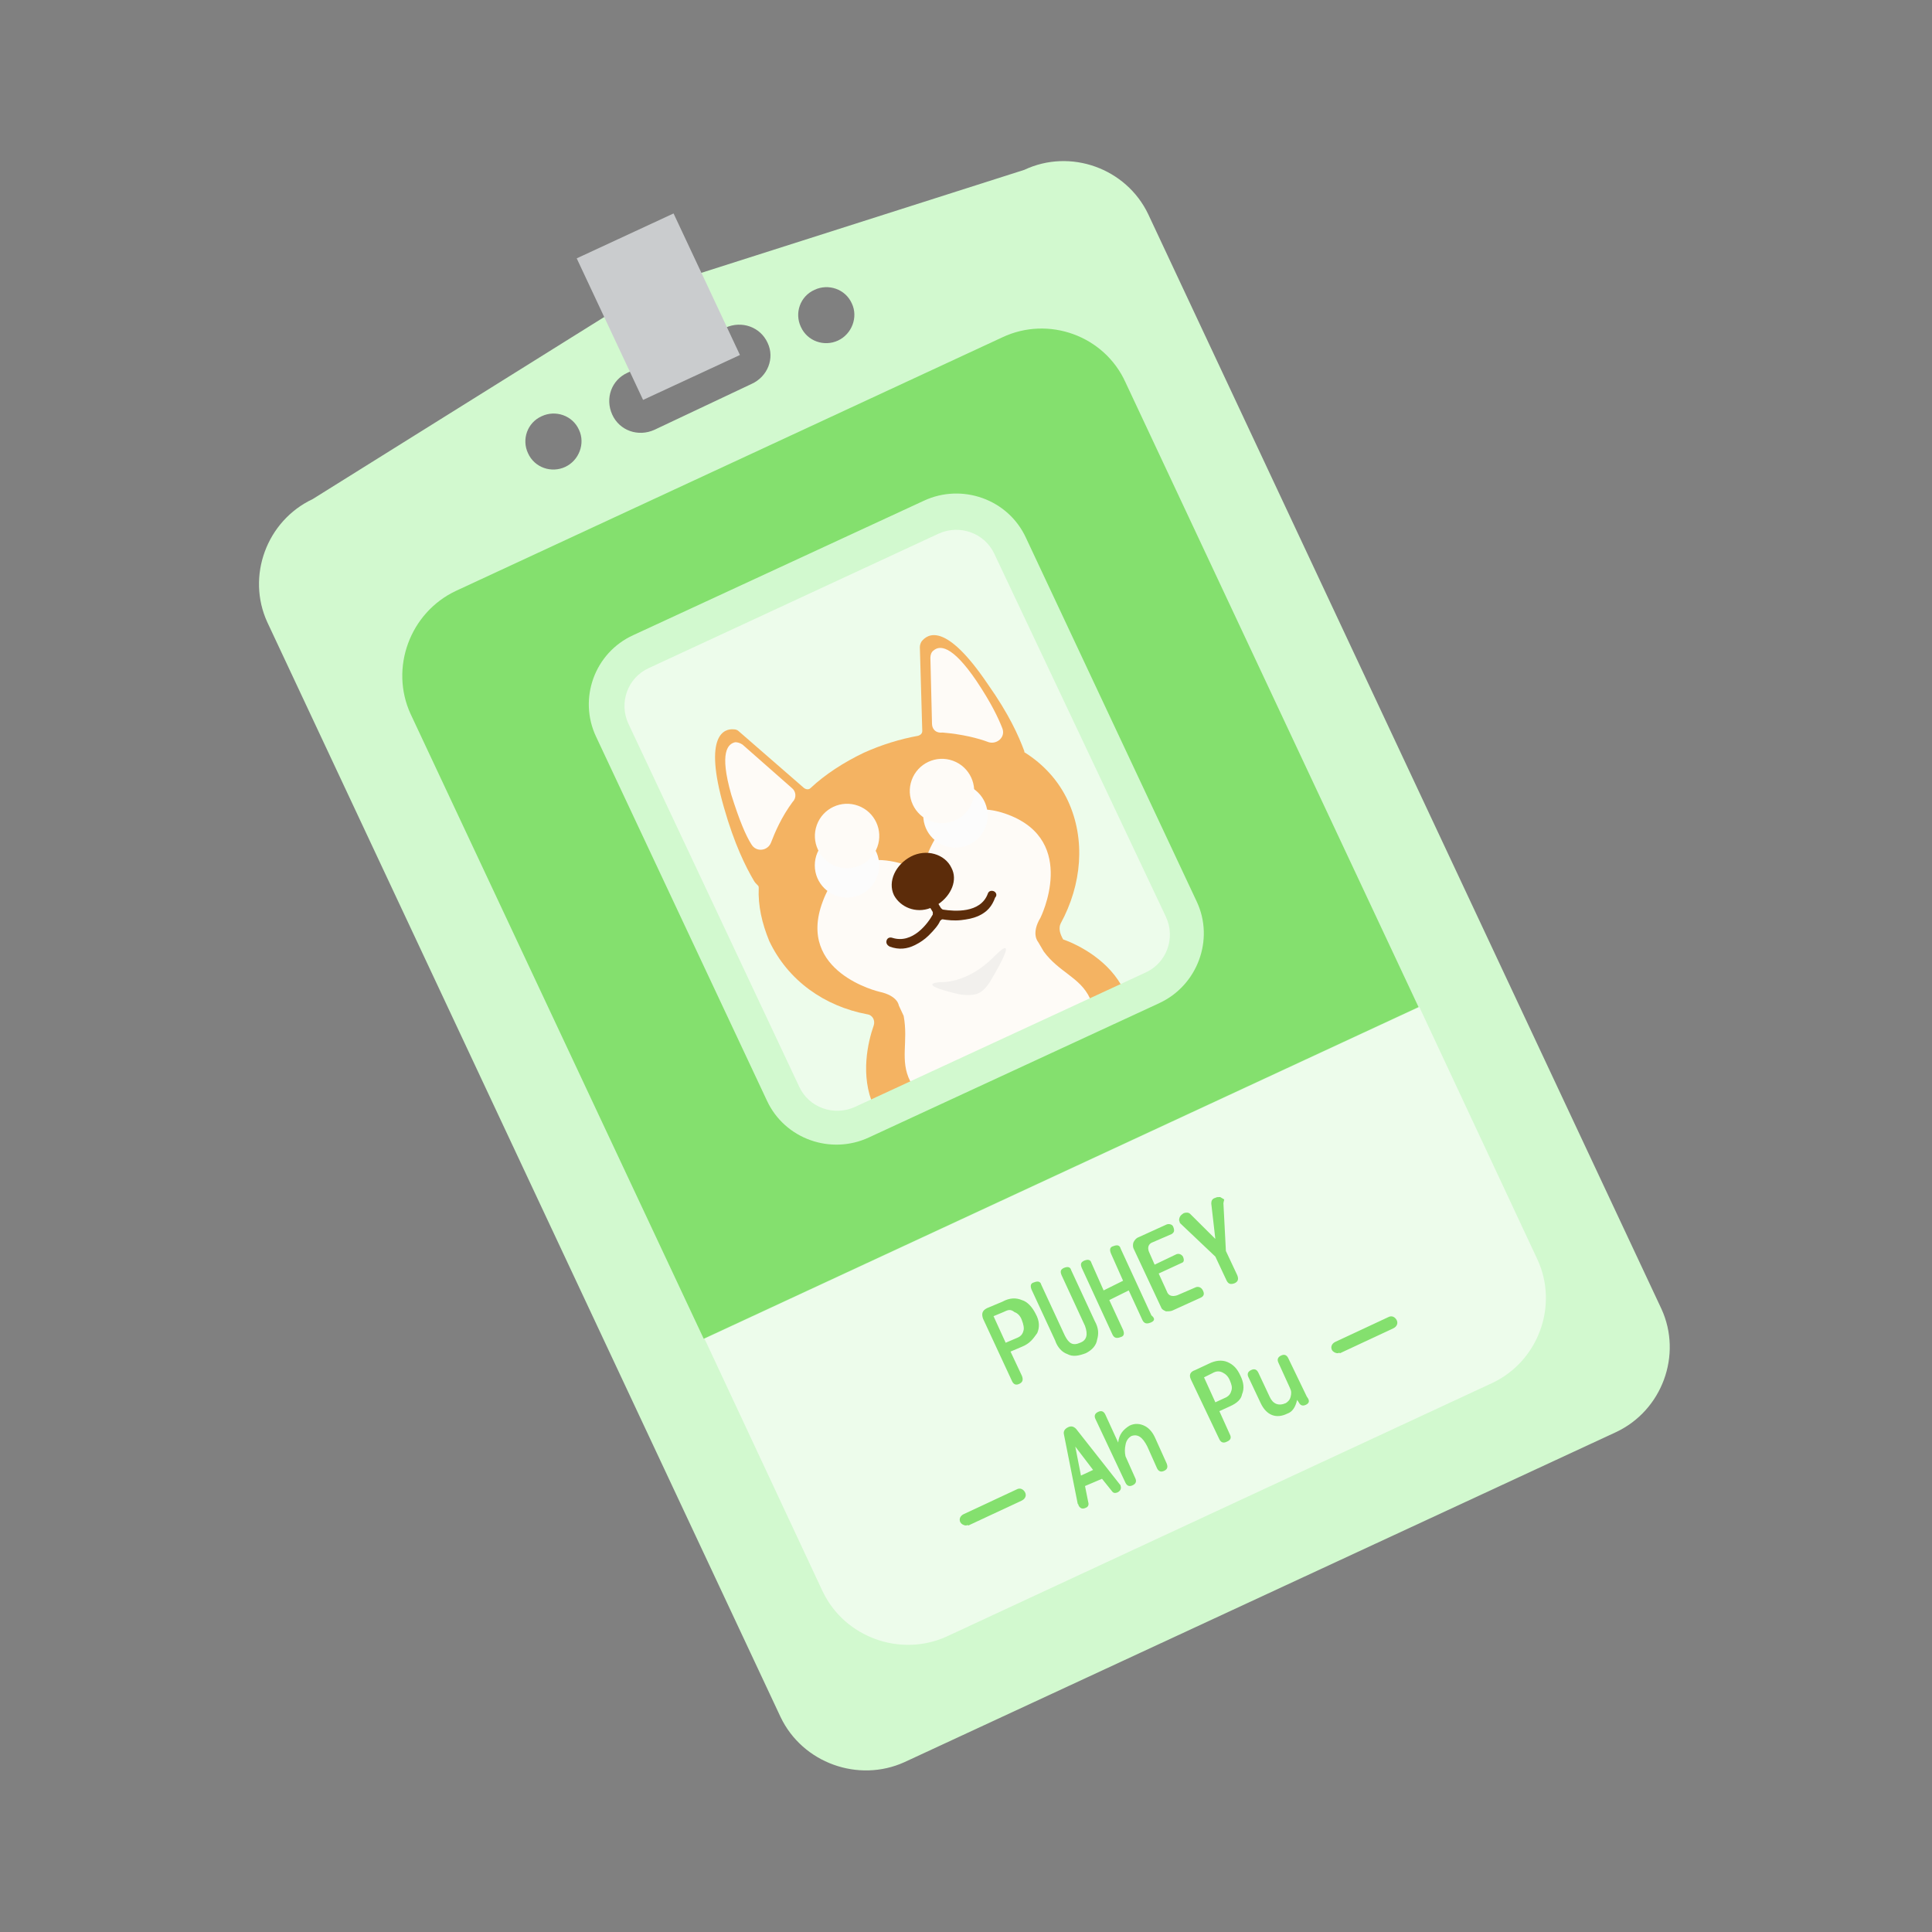 <svg xmlns="http://www.w3.org/2000/svg" width="60" height="60" viewBox="0 0 60 60">
    <rect x="0" y="0" width="60" height="60" fill="#808080" stroke="none"/>
    <g fill="none">
        <path fill="#D2F9CF" d="M23.81.275l-11.289 3.6c-.276.1-.553.225-.804.375L1.71 10.5c-1.433.675-2.062 2.4-1.408 3.825l15.94 34c.68 1.425 2.414 2.05 3.847 1.4l22.1-10.25c1.434-.675 2.062-2.4 1.409-3.825l-15.94-34C26.977.225 25.242-.4 23.81.275zM9.554 9.5c-.427.2-.955.025-1.156-.425-.201-.425-.025-.95.427-1.15.428-.2.956-.025 1.157.425.2.425 0 .95-.428 1.15zm5.783-2.575L12.32 8.35c-.503.225-1.081.025-1.307-.475-.227-.5-.026-1.075.477-1.3l3.043-1.4c.502-.225 1.08-.025 1.307.475.226.475 0 1.05-.503 1.275zm2.69-1.35c-.427.2-.955.025-1.156-.425-.201-.425-.025-.95.427-1.15.428-.2.956-.025 1.157.425.201.425 0 .95-.428 1.15z" transform="translate(8 5)"/>
        <path fill="#EDFCEB" d="M17.55 44.425c.679 1.425 2.413 2.05 3.847 1.4l16.946-7.875c1.433-.675 2.062-2.4 1.408-3.825l-3.671-7.85-22.201 10.3 3.67 7.85z" transform="translate(8 5)"/>
        <path fill="#84E06E" d="M23.131 5.475L6.16 13.35c-1.433.675-2.062 2.4-1.408 3.825l9.102 19.4 22.2-10.3-9.1-19.4c-.655-1.45-2.39-2.075-3.823-1.4z" transform="translate(8 5)"/>
        <g fill="#84E06E">
            <path d="M1.358 4.825l-.352.15.352.75c.05.125.025.2-.076.25-.1.05-.176.025-.226-.075L.151 3.95C.1 3.8.126 3.7.277 3.625l.477-.2c.227-.125.428-.125.604-.05.176.05.327.225.427.425.126.225.126.425.05.6-.125.175-.226.325-.477.425zM.779 3.75l-.301.125.377.825.352-.15c.126-.05.176-.125.201-.225.025-.075 0-.2-.05-.325-.05-.15-.151-.225-.227-.25-.125-.1-.2-.075-.352 0zM3.344 5.025c-.201.075-.402.125-.578.025-.151-.05-.302-.2-.377-.425l-.73-1.575c-.05-.125-.025-.2.076-.225.126-.05.201-.025.226.075l.73 1.575c.125.25.25.325.477.225.201-.075.251-.25.15-.525L2.59 2.6c-.05-.125-.025-.175.075-.225.126-.05.201-.025.226.075l.73 1.575c.125.225.125.4.075.575-.025.175-.15.325-.352.425zM5.355 4.075c-.125.05-.2.025-.251-.075l-.427-.925-.604.3.428.925c.05.125.025.2-.076.225-.126.05-.201.025-.251-.075l-.956-2.075c-.05-.125-.025-.175.076-.225.125-.05.2-.025.226.075l.377.85.604-.3-.378-.85c-.05-.125-.025-.2.076-.225.126-.05.201-.025.226.075l.956 2.075c.125.1.1.175-.026.225zM6.914 3.3l-.88.4c-.05.025-.15.025-.2.025-.051-.025-.127-.05-.152-.125l-.855-1.825c-.025-.05-.025-.15 0-.2.026-.05.076-.125.151-.15l.88-.4c.076-.025.176 0 .201.075.05.125.026.175-.05.225l-.578.25c-.151.05-.176.175-.126.3l.176.4.679-.325c.075-.025.15 0 .201.075.05.125.025.175-.05.2l-.704.325.251.55c.05.15.176.175.327.125l.578-.25c.076-.025.151 0 .202.075.075.125.05.2-.05.25zM7.618.375l.076 1.475.352.75c.05.125.025.2-.076.25-.125.05-.2.025-.251-.075l-.352-.75L6.286 1C6.26.975 6.26.975 6.26.95 6.235.9 6.235.875 6.26.8c.025-.05.05-.075.125-.125.076-.025.151-.025.201.025l.78.775-.126-1.1c0-.075.025-.15.126-.175.05-.025.075-.025.15-.025.051.025.076.05.126.075-.025.1-.025.125-.025.125z" transform="translate(8 5) translate(22.377 32)"/>
        </g>
        <g fill="#84E06E">
            <path d="M1.81 4.35c-.075.025-.125.025-.176-.05l-.301-.375-.528.225.1.5c.025.075 0 .15-.075.175-.1.05-.176.025-.227-.075 0-.025 0-.025-.025-.05L.151 2.55c-.025-.1.025-.175.126-.225.1-.05.176-.025.251.05L1.886 4.1c.025.025.025.025.025.05.025.075 0 .15-.1.2zM.503 2.925l.176.9.377-.175-.553-.725zM3.269 3.675c-.101.05-.176.025-.227-.075l-.301-.675c-.151-.3-.302-.4-.503-.325-.076.05-.151.125-.176.275-.025.125-.025.225 0 .35l.301.675c.05.1.026.175-.075.225-.1.05-.176.025-.226-.075l-.93-1.975c-.05-.1-.026-.175.075-.225.1-.05.176-.025.226.075l.402.875c.026-.25.151-.4.352-.525.151-.075.327-.075.503.025.126.075.227.2.302.375l.327.725c.075.15.05.225-.05.275zM5.305 1.675l-.327.15.327.725c.05.1.025.175-.1.225-.101.05-.176.025-.227-.075L4.098.85C4.023.7 4.073.6 4.224.55l.427-.2c.202-.1.403-.125.579-.05.176.075.301.2.402.425.1.2.126.4.05.575-.025.15-.15.275-.377.375zM4.752.65l-.251.125.352.775.326-.15c.101-.05.151-.125.176-.225.026-.1 0-.175-.05-.3s-.126-.2-.226-.25c-.1-.05-.201-.05-.327.025zM7.669 1.625c-.101.05-.176.025-.227-.075l-.05-.075c-.05.225-.15.375-.302.425-.352.175-.653.05-.83-.325l-.377-.8C5.833.675 5.858.6 5.96.55c.1-.05.176-.025.226.075l.352.75c.1.225.277.3.503.2.075-.05.126-.1.15-.2.026-.1.026-.175-.024-.275L6.814.325c-.05-.1-.025-.175.075-.225.1-.05.176-.025.226.075l.579 1.2c.1.125.075.2-.025.25z" transform="translate(8 5) translate(24.891 37)"/>
        </g>
        <g fill="#84E06E">
            <path d="M11.918 1.275c-.076 0-.151-.05-.176-.1-.05-.1 0-.2.1-.25l1.66-.775c.1-.05.2 0 .251.1.05.1 0 .2-.1.25l-1.66.775c-.025-.025-.05 0-.075 0zM.377 6.625c-.075 0-.15-.05-.176-.1-.05-.1 0-.2.1-.25l1.66-.775c.1-.05.201 0 .252.1.05.1 0 .2-.101.25l-1.66.775c-.025-.025-.05 0-.075 0z" transform="translate(8 5) translate(21.623 35.75)"/>
        </g>
        <path fill="#EDFCEB" d="M27.557 25.775l-8.624 4c-1.031.475-2.238.025-2.716-.975l-5.129-10.925c-.478-1.025-.025-2.225.98-2.7l8.625-4c1.03-.475 2.237-.025 2.715.975l5.104 10.9c.528 1 .1 2.225-.955 2.725z" transform="translate(8 5)"/>
        <g>
            <path fill="#F4B362" d="M10.862 9.175c.653-1.2.78-2.6.226-3.8-.302-.65-.78-1.15-1.333-1.5-.025 0-.025-.025-.025-.05-.176-.475-.477-1.15-1.131-2.075C7.266-.225 6.713.2 6.537.425c-.025.05-.05.1-.05.175l.075 2.6c0 .075-.05.125-.125.15-.554.1-1.132.275-1.685.525-.629.3-1.207.675-1.66 1.1-.05.05-.125.05-.2 0L.88 3.225c-.05-.05-.1-.075-.176-.075-.277-.025-.955.15-.302 2.425.327 1.15.68 1.85.93 2.275.026.05.076.1.126.15.025.025.025.05.025.075-.025.55.101 1.1.327 1.65C2.39 10.95 3.52 11.75 4.853 12c.176.025.251.2.2.35-.175.5-.427 1.55 0 2.5l1.132-.525 5.557-2.575 1.08-.5c-.427-.9-1.382-1.4-1.885-1.575-.1-.175-.15-.35-.075-.5z" transform="translate(8 5) translate(14.08 14.5)"/>
            <path fill="#FEFBF7" d="M5.23 11.3c.578.125.603.425.603.425l.151.325c.15.8-.126 1.375.201 2.025.025.05.05.1.076.125l5.556-2.575c-.025-.05-.05-.1-.05-.125-.302-.65-.956-.8-1.433-1.45l-.176-.3s-.227-.25.075-.75c0 0 1.182-2.375-1.006-3.2-2.187-.825-2.665 1.775-2.665 1.775S4.274 6.3 3.47 8.5c-.83 2.2 1.76 2.8 1.76 2.8z" transform="translate(8 5) translate(14.08 14.5)"/>
            <g transform="translate(8 5) translate(14.08 14.5) translate(3.52 4.5)">
                <path fill="#5C2C0A" d="M3.771 1.5c.05-.075.101-.2.101-.225.05-.15.126-.25.277-.3.176-.075.352-.05.502.05l.026.025h.025c.075.075.176.125.251.15.05.025.05.075.025.125-.05.075-.125.225-.125.225-.026.15-.126.275-.277.325-.201.1-.402.05-.553-.1l-.025-.025c-.05-.05-.126-.075-.176-.1-.076-.075-.076-.125-.05-.15zM1.257 2.65c-.1 0-.226-.05-.251-.075-.126-.05-.277-.075-.403 0-.176.075-.276.25-.301.425V3.075c0 .1-.025.2-.05.275 0 .05.025.1.075.1.1 0 .251.05.251.05.126.075.302.075.428 0 .2-.1.301-.3.301-.475v-.05c0-.075.026-.15.05-.2 0-.075-.05-.125-.1-.125z"/>
                <circle cx=".704" cy="2.875" r="1" fill="#FCFCFC"/>
                <circle cx="4.073" cy="1.325" r="1" fill="#FCFCFC"/>
                <circle cx=".707" cy="1.962" r="1" fill="#FEFBF7" transform="rotate(-70.001 .707 1.962)"/>
                <circle cx="3.654" cy=".566" r="1" fill="#FEFBF7" transform="rotate(-70.001 3.654 .566)"/>
            </g>
            <path fill="#FEFBF7" d="M2.514 4.975L.981 3.625C.905 3.575.83 3.55.754 3.55c-.226.05-.503.3-.125 1.625.251.8.452 1.275.628 1.55.151.25.503.2.604-.05.125-.325.326-.8.678-1.275.126-.125.101-.325-.025-.425zM6.864 2.975l-.05-2.05c0-.075.025-.175.1-.225.176-.15.553-.2 1.333.95.452.675.679 1.15.804 1.475.101.275-.176.5-.427.425-.327-.125-.83-.25-1.433-.3-.226.025-.327-.125-.327-.275z" transform="translate(8 5) translate(14.08 14.5)"/>
            <path fill="#5C2C0A" d="M8.775 8.175c-.076-.025-.151 0-.176.075-.226.625-1.056.55-1.383.5-.025 0-.05-.025-.075-.05l-.076-.125c.402-.275.604-.75.402-1.125-.2-.425-.779-.6-1.257-.35-.477.25-.729.775-.528 1.2.201.375.68.575 1.132.4l.075.125V8.9c-.15.275-.628.925-1.257.725-.075-.025-.15 0-.176.075-.025.075 0 .15.1.2.277.1.529.075.78-.05.15-.075.302-.175.427-.3.176-.175.302-.325.352-.45.026-.025.05-.05.076-.05.15.025.352.05.578.025.201-.025.352-.05.528-.125.277-.125.428-.3.528-.575.076-.075.025-.175-.05-.2z" transform="translate(8 5) translate(14.08 14.5)"/>
            <path fill="#F2F0ED" d="M7.115 11s.83.075 1.685-.8c.88-.875-.126.775-.126.775s-.176.3-.377.375c-.226.1-.603.025-.603.025s-1.358-.3-.579-.375z" transform="translate(8 5) translate(14.08 14.5)"/>
        </g>
        <path fill="#D2F9CF" d="M28.01 26.15l-9.027 4.175c-1.182.55-2.615.05-3.168-1.15l-5.305-11.3c-.553-1.175-.05-2.6 1.156-3.15l9.027-4.175c1.181-.55 2.614-.05 3.168 1.15L29.166 23c.553 1.175.025 2.6-1.157 3.15zm-15.866-10.4c-.654.3-.93 1.075-.629 1.725l5.306 11.275c.301.65 1.08.925 1.734.625l9.027-4.175c.653-.3.93-1.075.628-1.725L22.88 12.2c-.302-.65-1.081-.925-1.735-.625l-9.001 4.175z" transform="translate(8 5)"/>
        <path fill="#CACCCE" d="M10.782 2.093L14.097 2.1 14.108 6.955 10.792 6.948z" transform="translate(8 5) rotate(-24.999 12.445 4.524)"/>
    </g>
</svg>
